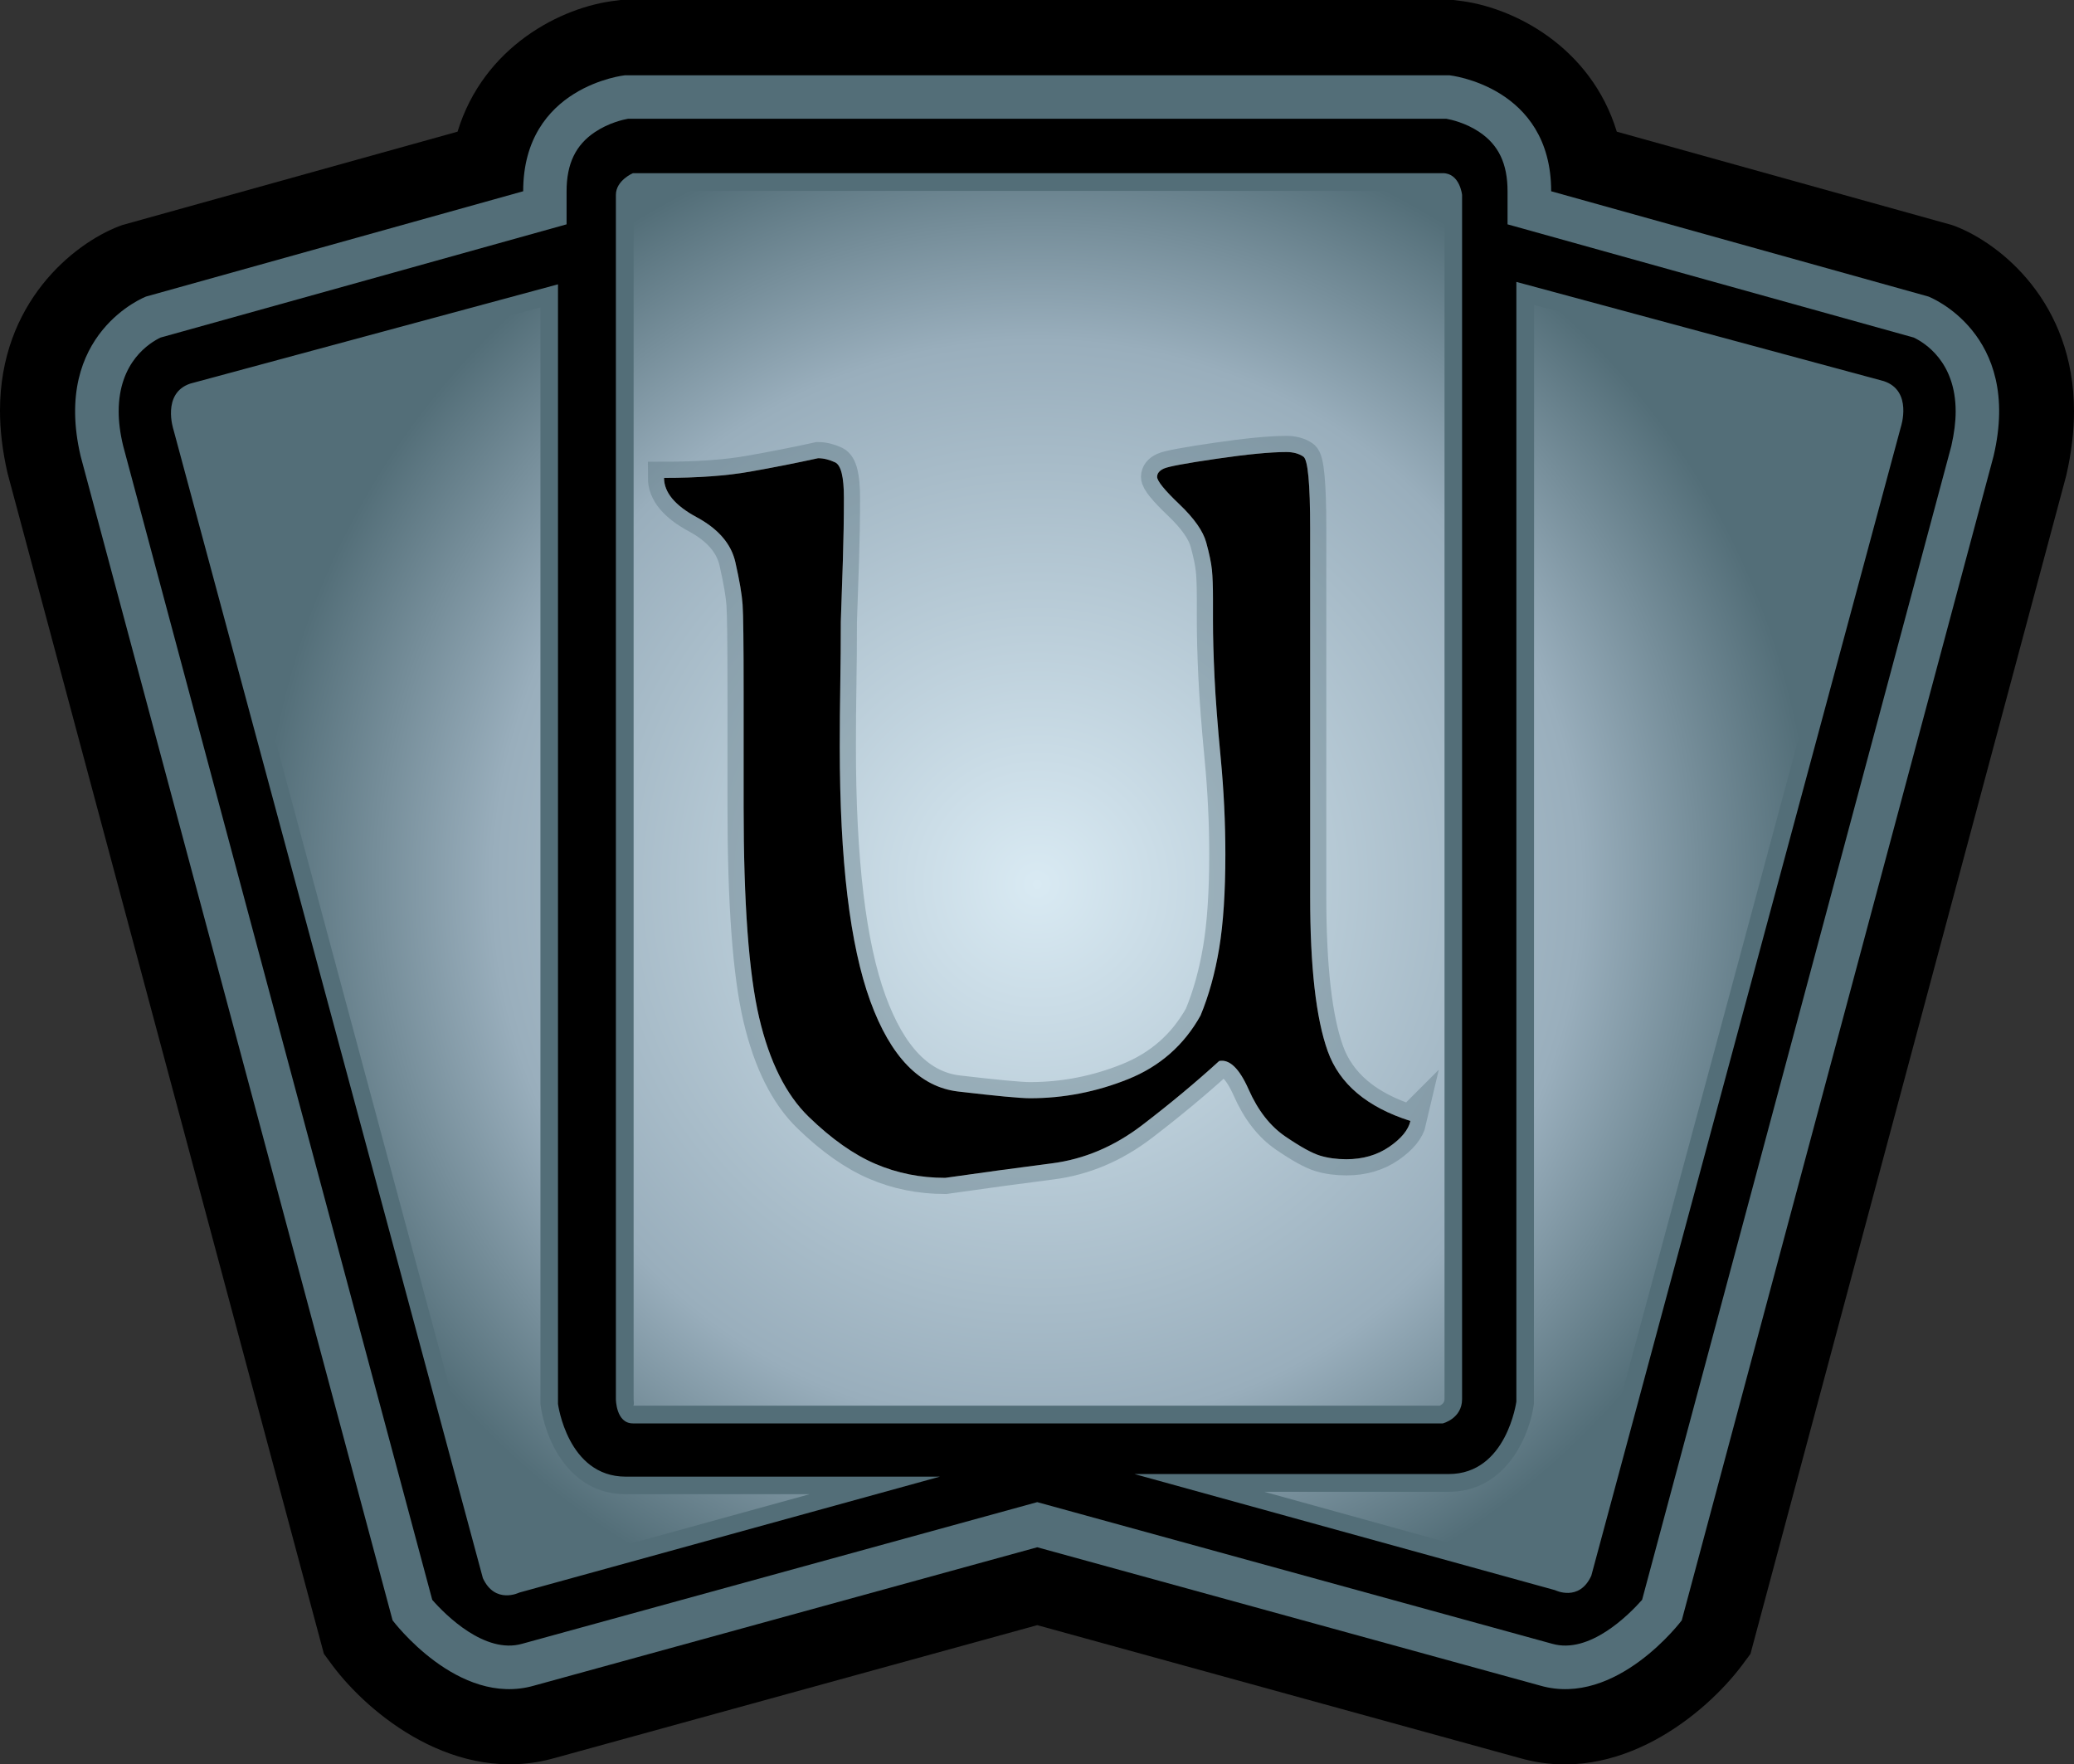 <?xml version="1.0" encoding="UTF-8" standalone="no"?>
<svg
   version="1.1"
   width="600"
   height="510.36"
   id="svg9"
   xmlns="http://www.w3.org/2000/svg"
   xmlns:svg="http://www.w3.org/2000/svg">
  <rect width="100%" height="100%" fill="#333333" stroke="none"/>
  <defs
     id="defs9" />
  <radialGradient
     cx="0"
     cy="0"
     r="1"
     fx="0"
     fy="0"
     id="radialGradient3009"
     gradientUnits="userSpaceOnUse"
     gradientTransform="matrix(224.185,0,0,224.185,300.074,255.775)"
     spreadMethod="pad">
    <stop
       style="stop-color:#d9eaf3"
       offset="0"
       id="stop1" />
    <stop
       style="stop-color:#99aebc"
       offset="0.7"
       id="stop2" />
    <stop
       style="stop-color:#536e78"
       offset="1"
       id="stop3" />
  </radialGradient>
  <path
     d="M 419.389,0 H 179.565 l -1.148,0.153 c -16.152,1.748 -38.569,13.409 -46.046,37.931 L 35.38,65.095 34.436,65.439 C 21.23,70.529 0,87.575 0,118.77 c 0,5.576 0.689,11.61 2.194,18.143 l 91.505,341.446 2.488,3.381 c 10.309,13.805 35.533,34.933 64.291,26.768 0,0 128.926,-35.482 139.592,-38.429 10.615,2.947 139.745,38.48 139.745,38.48 28.567,8.114 53.727,-13.014 64.099,-26.819 l 2.488,-3.343 91.352,-340.834 C 599.298,130.877 600,124.651 600,118.974 600,87.524 578.821,70.529 565.667,65.439 l -0.956,-0.344 c 0,0 -76.59,-21.332 -96.978,-27.01 C 460.255,13.562 437.826,1.901 421.686,0.153 L 420.538,0 h -1.148 z"
     id="path3" />
  <path
     d="m 180.764,21.779 c 0,0 -29.409,3.139 -29.409,33.542 L 42.257,85.776 c 0,0 -27.303,10.462 -18.934,46.148 L 113.577,468.688 c 0,0 18.896,25.211 40.917,18.883 l 145.576,-40.024 145.538,40.024 c 22.021,6.328 40.917,-18.883 40.917,-18.883 l 90.204,-336.764 c 8.421,-35.686 -18.845,-46.148 -18.845,-46.148 L 448.746,55.321 c 0,-30.404 -29.409,-33.542 -29.409,-33.542 z"
     style="fill:#536e78"
     id="path4" />
  <path
     d="m 181.708,34.346 c -1.391,0.243 -5.588,1.187 -9.569,3.84 -5.588,3.726 -8.229,9.161 -8.229,17.135 v 9.569 c 0,0 -115.772,32.305 -117.469,32.751 -2.986,1.442 -12.108,6.877 -12.108,21.371 0,2.947 0.395,6.239 1.301,9.977 0.141,0.6 87.958,328.484 89.412,333.766 3.828,4.389 15.247,15.795 26.015,12.708 l 149.008,-40.968 148.97,40.968 c 10.768,3.088 22.123,-8.319 26.015,-12.708 1.442,-5.282 89.31,-333.166 89.463,-333.766 0.842,-3.738 1.25,-7.03 1.25,-9.977 0,-14.494 -9.122,-19.929 -12.121,-21.371 C 551.951,97.196 436.128,64.89 436.128,64.89 v -9.569 c 0,-7.974 -2.59,-13.409 -8.166,-17.135 -3.942,-2.654 -8.178,-3.598 -9.569,-3.84 z"
     id="path5" />
  <path
     d="m 438.68,81.54 v 323.852 c 0,0 -2.794,20.975 -19.546,20.975 h -90.956 l 121.705,33.593 c 0,0 6.979,3.496 10.475,-4.185 l 89.553,-332.273 c 0,0 3.496,-10.462 -4.925,-13.256 z M 55.066,110.949 c -8.37,2.781 -4.887,13.307 -4.887,13.307 l 89.515,332.222 c 3.534,7.668 10.513,4.185 10.513,4.185 l 121.705,-33.542 h -90.905 c -16.841,0 -19.584,-21.039 -19.584,-21.039 V 82.242 Z M 183.099,50.09 h 234.299 c 4.925,0 5.576,6.277 5.576,6.277 v 348.323 c 0,5.639 -5.576,7.03 -5.576,7.03 H 183.099 c -4.925,0 -4.925,-7.03 -4.925,-7.03 V 56.368 c 0,-4.185 4.925,-6.277 4.925,-6.277"
     style="fill:#536e78"
     id="path6" />
  <path
     style="fill:url(#radialGradient3009)"
     d="m 184.4,55.219 c -0.651,0.408 -1.097,0.906 -1.097,1.148 v 0 348.272 c 0,0.804 0.242,1.952 -0.204,1.952 v 0 h 233.445 c 0.6,-0.306 1.352,-0.855 1.352,-1.901 v 0 -347.724 c -0.102,-0.689 -0.459,-1.646 -0.498,-1.748 v 0 z m 259.357,350.862 c -1.148,8.778 -7.821,25.428 -24.675,25.428 v 0 h -53.318 l 86.261,23.871 c 0.204,0.051 0.855,0.293 1.454,0.293 v 0 c 0.498,0 1.34,0 1.939,-1.238 v 0 L 545.023,121.908 c 0.357,-0.944 1.646,-5.729 -1.34,-6.724 v 0 L 443.809,88.213 Z M 56.661,115.784 c -3.343,1.136 -1.837,6.277 -1.544,7.119 v 0 l 89.208,331.482 c 0.944,1.939 1.799,1.939 2.246,1.939 v 0 c 0.651,0 1.25,-0.204 2.297,-0.6 v 0 l 85.368,-23.527 h -53.229 c -16.841,0 -23.476,-16.586 -24.662,-26.066 v 0 -317.218 z"
     id="path7" />
  <path
     style="fill:#ffffff;stroke:#536e78;stroke-width:9.346;stroke-opacity:0.374"
     d="m 408.027,324.241 c -0.597,2.592 -2.639,5.085 -6.129,7.479 -3.49,2.394 -7.626,3.591 -12.408,3.591 -2.793,0 -5.336,-0.35 -7.63,-1.05 -2.294,-0.7 -5.634,-2.545 -10.021,-5.535 -4.387,-2.991 -7.925,-7.525 -10.614,-13.604 -2.69,-6.078 -5.531,-8.82 -8.524,-8.223 -6.778,6.182 -14.204,12.362 -22.279,18.541 -8.074,6.179 -16.796,9.868 -26.167,11.066 -9.37,1.199 -19.638,2.595 -30.803,4.189 -7.18,0 -13.909,-1.346 -20.189,-4.039 -6.279,-2.692 -12.709,-7.228 -19.29,-13.608 -6.58,-6.38 -11.366,-15.951 -14.356,-28.713 -2.991,-12.762 -4.486,-33.098 -4.486,-61.008 v -19.741 -13.453 c 0,-13.958 -0.1,-22.382 -0.301,-25.272 -0.201,-2.89 -0.899,-6.977 -2.095,-12.262 -1.196,-5.284 -4.933,-9.621 -11.212,-13.01 -6.279,-3.389 -9.419,-7.177 -9.419,-11.363 9.766,1.9e-4 18.039,-0.598 24.82,-1.793 6.781,-1.195 13.36,-2.493 19.737,-3.893 1.594,2e-4 3.238,0.399 4.933,1.196 1.695,0.797 2.542,4.186 2.542,10.167 -3e-5,5.981 -0.099,12.063 -0.297,18.245 -0.198,6.182 -0.397,12.063 -0.598,17.642 -3e-5,6.182 -0.05,12.264 -0.151,18.245 -0.1,5.981 -0.151,11.962 -0.151,17.943 -4e-5,32.899 2.942,57.424 8.826,73.576 5.884,16.151 14.358,24.875 25.423,26.171 11.065,1.296 17.993,1.944 20.786,1.944 9.766,2e-5 19.235,-1.845 28.407,-5.535 9.172,-3.69 16.15,-9.822 20.932,-18.395 2.397,-5.78 4.194,-12.259 5.389,-19.436 1.195,-7.177 1.793,-16.25 1.793,-27.221 -1.5e-4,-9.169 -0.449,-18.439 -1.346,-27.809 -0.898,-9.37 -1.495,-17.196 -1.793,-23.479 -0.298,-6.282 -0.447,-11.714 -0.447,-16.296 v -6.279 c -1.4e-4,-3.59 -0.101,-6.383 -0.301,-8.378 -0.201,-1.996 -0.75,-4.638 -1.647,-7.927 -0.898,-3.289 -3.49,-6.976 -7.776,-11.062 -4.287,-4.086 -6.43,-6.728 -6.43,-7.927 -1.1e-4,-0.998 0.648,-1.795 1.944,-2.391 1.296,-0.596 6.38,-1.542 15.251,-2.838 8.871,-1.296 15.601,-1.944 20.189,-1.944 1.996,2.1e-4 3.641,0.447 4.938,1.342 1.296,0.895 1.944,7.822 1.944,20.782 v 15.853 90.62 c -1.7e-4,20.335 1.694,35.237 5.084,44.708 3.389,9.471 11.363,16.199 23.921,20.184 z"
     id="path8" />
  <path
     d="m 408.027,324.241 c -0.597,2.592 -2.639,5.085 -6.129,7.479 -3.49,2.394 -7.626,3.591 -12.408,3.591 -2.793,0 -5.336,-0.35 -7.63,-1.05 -2.294,-0.7 -5.634,-2.545 -10.021,-5.535 -4.387,-2.991 -7.925,-7.525 -10.614,-13.604 -2.69,-6.078 -5.531,-8.82 -8.524,-8.223 -6.778,6.182 -14.204,12.362 -22.279,18.541 -8.074,6.179 -16.796,9.868 -26.167,11.066 -9.37,1.199 -19.638,2.595 -30.803,4.189 -7.18,0 -13.909,-1.346 -20.189,-4.039 -6.279,-2.692 -12.709,-7.228 -19.29,-13.608 -6.58,-6.38 -11.366,-15.951 -14.356,-28.713 -2.991,-12.762 -4.486,-33.098 -4.486,-61.008 v -19.741 -13.453 c 0,-13.958 -0.1,-22.382 -0.301,-25.272 -0.201,-2.89 -0.899,-6.977 -2.095,-12.262 -1.196,-5.284 -4.933,-9.621 -11.212,-13.01 -6.279,-3.389 -9.419,-7.177 -9.419,-11.363 9.766,1.9e-4 18.039,-0.598 24.82,-1.793 6.781,-1.195 13.36,-2.493 19.737,-3.893 1.594,2e-4 3.238,0.399 4.933,1.196 1.695,0.797 2.542,4.186 2.542,10.167 -3e-5,5.981 -0.099,12.063 -0.297,18.245 -0.198,6.182 -0.397,12.063 -0.598,17.642 -3e-5,6.182 -0.05,12.264 -0.151,18.245 -0.1,5.981 -0.151,11.962 -0.151,17.943 -4e-5,32.899 2.942,57.424 8.826,73.576 5.884,16.151 14.358,24.875 25.423,26.171 11.065,1.296 17.993,1.944 20.786,1.944 9.766,2e-5 19.235,-1.845 28.407,-5.535 9.172,-3.69 16.15,-9.822 20.932,-18.395 2.397,-5.78 4.194,-12.259 5.389,-19.436 1.195,-7.177 1.793,-16.25 1.793,-27.221 -1.5e-4,-9.169 -0.449,-18.439 -1.346,-27.809 -0.898,-9.37 -1.495,-17.196 -1.793,-23.479 -0.298,-6.282 -0.447,-11.714 -0.447,-16.296 v -6.279 c -1.4e-4,-3.59 -0.101,-6.383 -0.301,-8.378 -0.201,-1.996 -0.75,-4.638 -1.647,-7.927 -0.898,-3.289 -3.49,-6.976 -7.776,-11.062 -4.287,-4.086 -6.43,-6.728 -6.43,-7.927 -1.1e-4,-0.998 0.648,-1.795 1.944,-2.391 1.296,-0.596 6.38,-1.542 15.251,-2.838 8.871,-1.296 15.601,-1.944 20.189,-1.944 1.996,2.1e-4 3.641,0.447 4.938,1.342 1.296,0.895 1.944,7.822 1.944,20.782 v 15.853 90.62 c -1.7e-4,20.335 1.694,35.237 5.084,44.708 3.389,9.471 11.363,16.199 23.921,20.184 z"
     id="path9" />
</svg>

